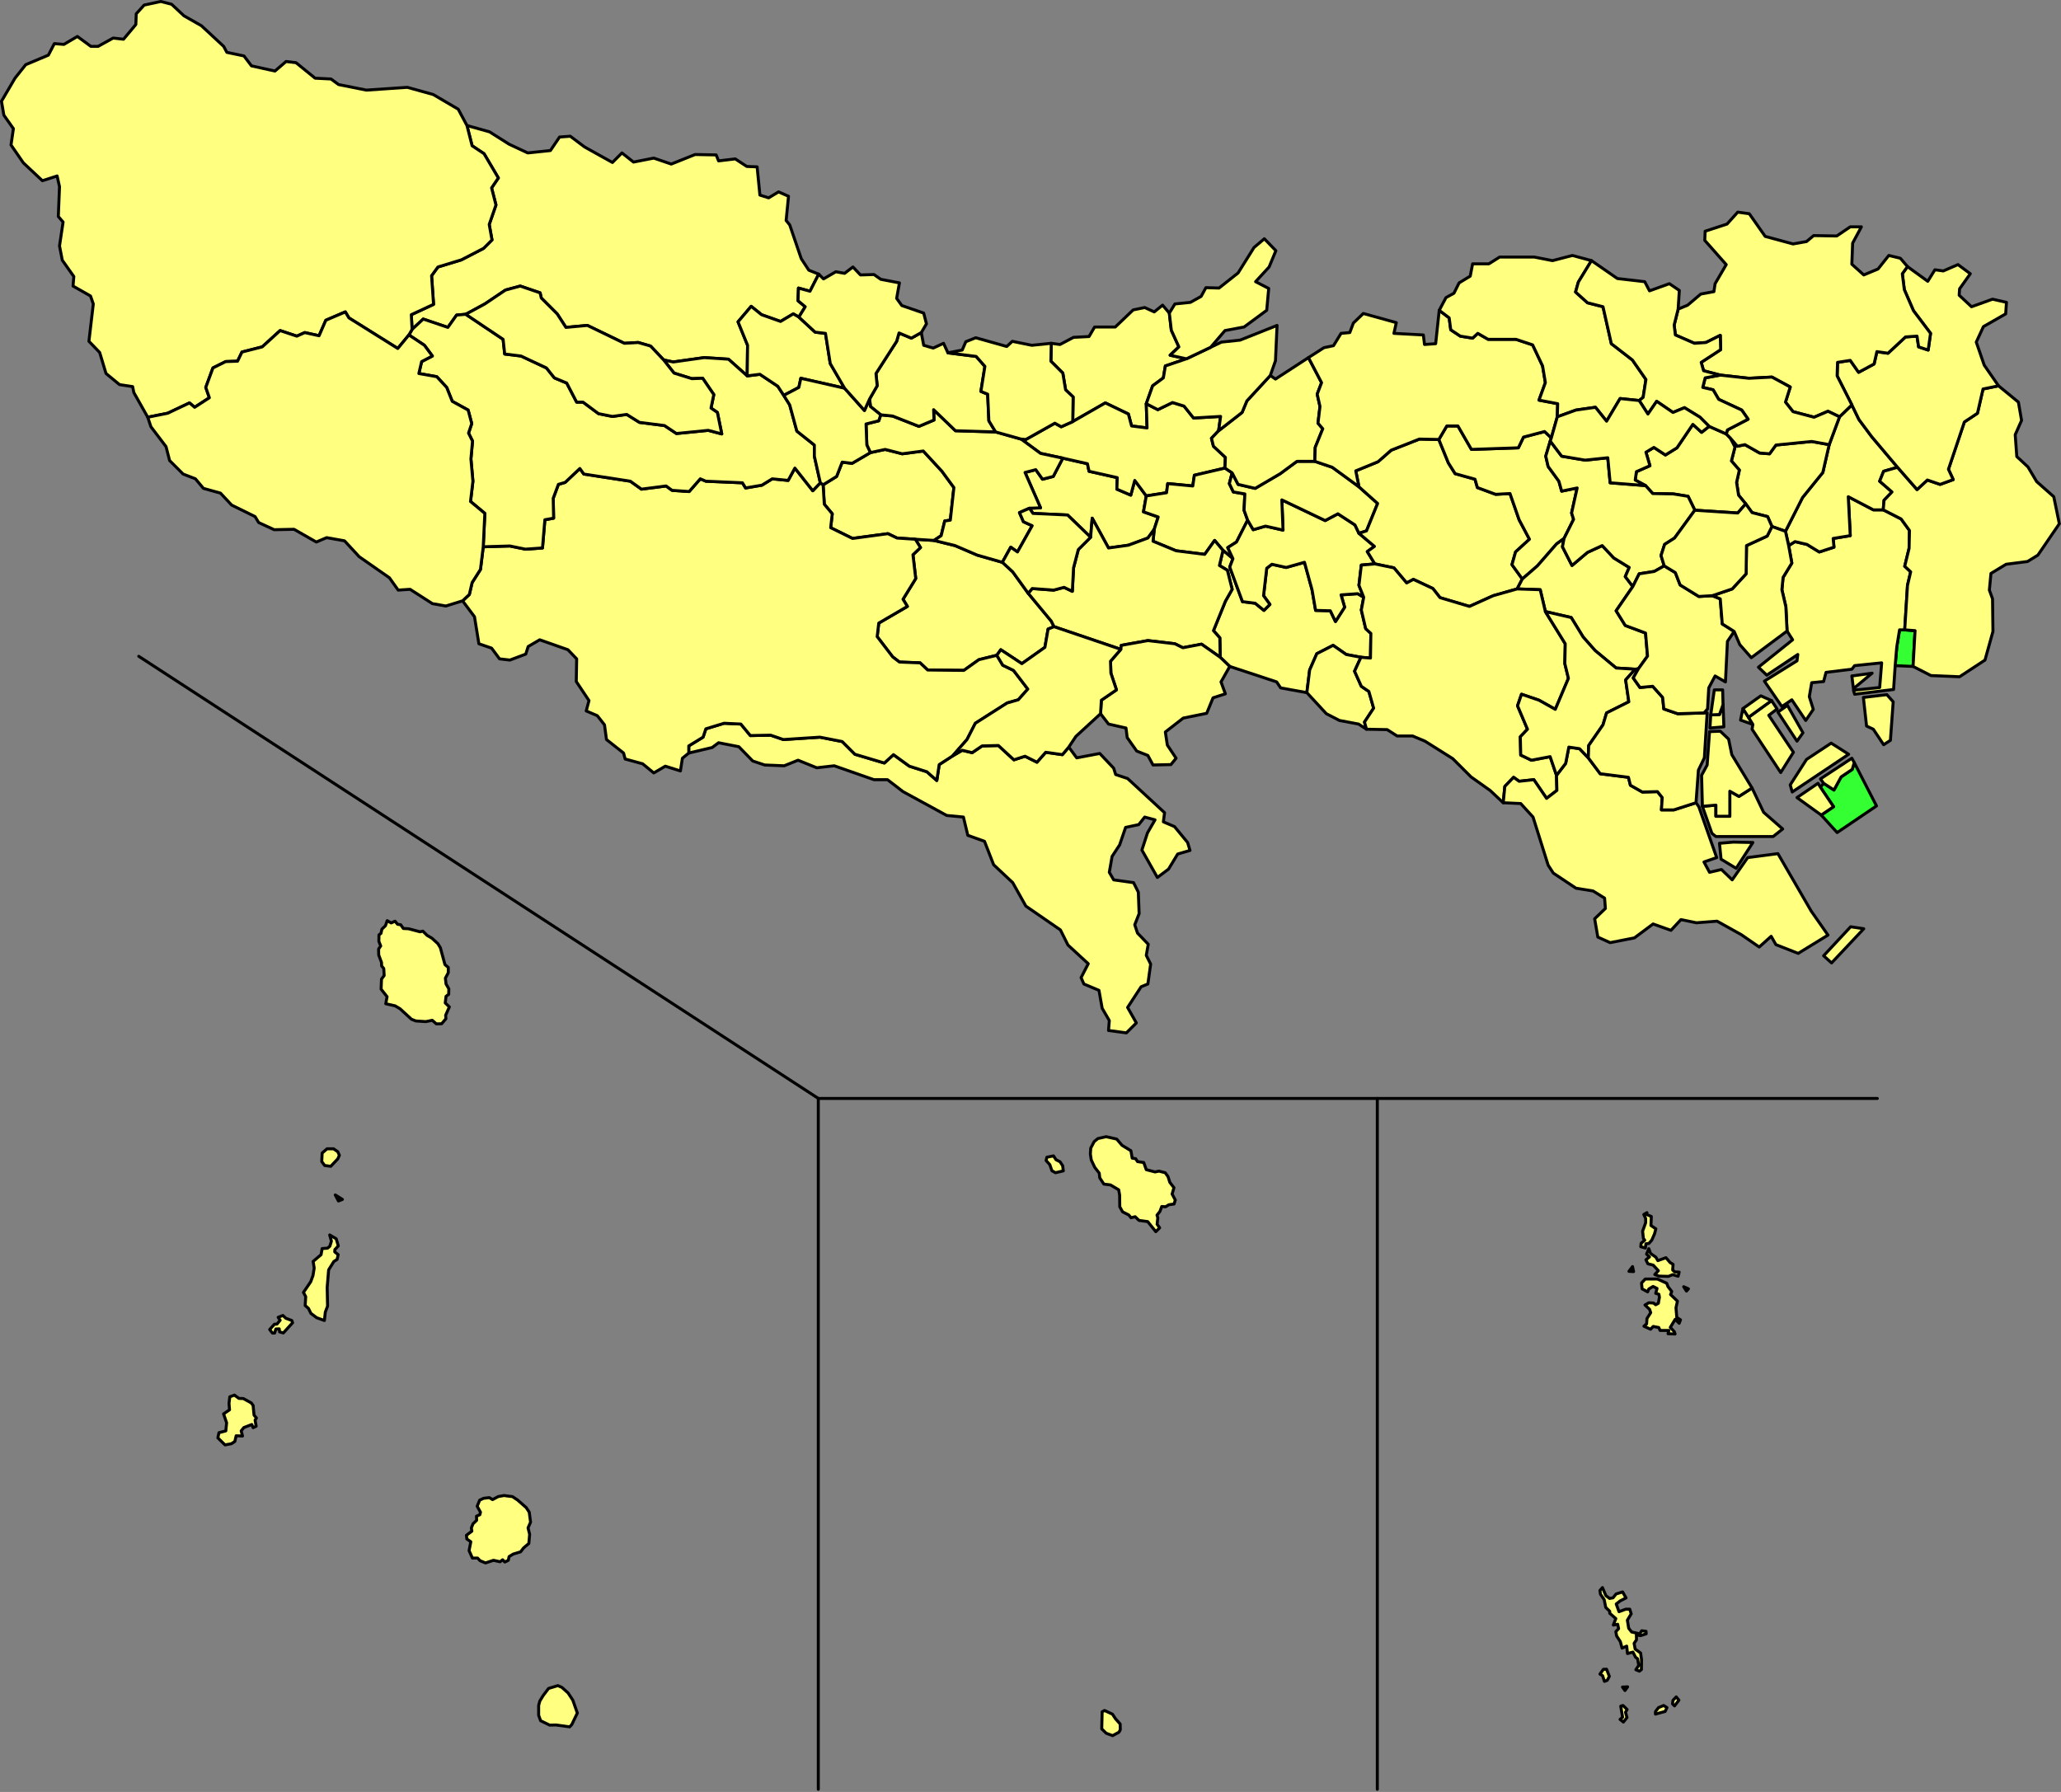 <?xml version="1.0" encoding="UTF-8" standalone="no"?>
<svg
   version="1.2"
   width="690"
   height="600"
   viewBox="0 0 690 600"
   stroke-linecap="round"
   stroke-linejoin="round"
   id="svg1808"
   sodipodi:docname="tk.svg"
   inkscape:version="1.2 (dc2aedaf03, 2022-05-15)"
   xmlns:inkscape="http://www.inkscape.org/namespaces/inkscape"
   xmlns:sodipodi="http://sodipodi.sourceforge.net/DTD/sodipodi-0.dtd"
   xmlns="http://www.w3.org/2000/svg"
   xmlns:svg="http://www.w3.org/2000/svg">
  <rect x="0" y="0" width="690" height="600" fill="#808080" stroke="none"/>
  <defs
     id="defs1812" />
  <sodipodi:namedview
     id="namedview1810"
     pagecolor="#505050"
     bordercolor="#eeeeee"
     borderopacity="1"
     inkscape:showpageshadow="0"
     inkscape:pageopacity="0"
     inkscape:pagecheckerboard="0"
     inkscape:deskcolor="#505050"
     showgrid="false"
     inkscape:zoom="1.1194444"
     inkscape:cx="181.33996"
     inkscape:cy="303.7221"
     inkscape:window-width="1920"
     inkscape:window-height="1009"
     inkscape:window-x="-8"
     inkscape:window-y="-8"
     inkscape:window-maximized="1"
     inkscape:current-layer="svg1808" />
  <g
     id="g2096"
     inkscape:label="tk"
     transform="matrix(4.436,0,0,4.436,-134.355,-31.728)"
     style="fill:#ffff80;fill-opacity:1;stroke:#000000;stroke-width:0.225;stroke-dasharray:none;stroke-opacity:1">
    <path
       d="m 107.978,45.515 0.84,-0.03 -1.17,-2.67 0.81,-0.21 0.51,0.72 0.81,-0.21 0.72,-1.38 1.86,0.42 0.12,0.57 2.13,0.48 -0.03,0.87 1.05,0.45 0.3,-1.11 0.87,1.17 -0.21,1.2 1.11,0.39 -0.3,0.93 -0.48,0.66 -1.47,0.54 -1.5,0.21 -1.23,-2.25 -0.12,1.44 -1.74,-1.68 -2.61,-0.12 z"
       id="M13214"
       style="fill:#ffff80;fill-opacity:1;stroke:#000000;stroke-width:0.225;stroke-dasharray:none;stroke-opacity:1" />
    <path
       d="m 118.538,30.785 0.15,1.29 0.57,1.26 -0.66,0.63 1.23,0.27 -1.59,0.54 -0.15,0.9 -0.81,0.6 -0.48,1.35 0.06,1.83 -1.17,-0.15 -0.24,-0.9 -1.74,-0.84 -2.46,1.41 0.03,-1.86 -0.57,-0.54 -0.21,-1.26 -0.9,-0.9 0.03,-1.35 0.66,0.09 1.02,-0.54 1.17,-0.06 0.42,-0.72 h 1.56 l 1.35,-1.29 0.87,-0.18 0.72,0.33 0.63,-0.51 z"
       id="M13213"
       style="fill:#ffff80;fill-opacity:1;stroke:#000000;stroke-width:0.225;stroke-dasharray:none;stroke-opacity:1" />
    <path
       d="m 105.938,49.595 0.78,0.72 1.17,1.62 1.74,2.1 0.21,0.42 -0.45,0.18 -0.24,1.38 -1.74,1.23 -1.59,-1.05 -0.3,0.42 -1.35,0.33 -1.14,0.81 -2.73,-0.03 -0.57,-0.54 -1.56,-0.06 -0.51,-0.39 -1.17,-1.53 0.12,-1.02 2.16,-1.26 -0.33,-0.54 0.96,-1.56 -0.21,-1.8 0.57,-0.54 -0.39,-0.63 1.41,0.09 1.59,0.39 1.68,0.72 z"
       id="M13212"
       style="fill:#ffff80;fill-opacity:1;stroke:#000000;stroke-width:0.225;stroke-dasharray:none;stroke-opacity:1" />
    <path
       d="m 116.798,44.585 -0.87,-1.17 -0.3,1.11 -1.05,-0.45 0.03,-0.87 -2.13,-0.48 -0.12,-0.57 -1.86,-0.42 -1.68,-0.36 -1.47,-1.08 0.36,0.03 2.19,-1.23 0.48,0.27 0.87,-0.39 2.46,-1.41 1.74,0.84 0.24,0.9 1.17,0.15 -0.06,-1.83 0.87,0.45 1.11,-0.54 0.87,0.27 0.72,0.9 2.04,-0.12 -0.15,1.08 -0.54,0.57 0.15,0.6 0.9,0.84 -0.03,0.81 -2.31,0.54 -0.12,0.81 -1.89,-0.18 -0.09,0.69 z"
       id="M13211"
       style="fill:#ffff80;fill-opacity:1;stroke:#000000;stroke-width:0.225;stroke-dasharray:none;stroke-opacity:1" />
    <path
       d="m 117.398,47.105 0.3,-0.93 -1.11,-0.39 0.21,-1.2 1.53,-0.24 0.09,-0.69 1.89,0.18 0.12,-0.81 2.31,-0.54 0.54,0.36 -0.21,0.81 0.3,0.63 0.87,0.15 -0.06,1.23 0.27,0.75 -0.84,1.65 -0.66,0.42 0.39,0.84 -0.75,-0.63 -0.63,-0.75 -0.75,1.05 -2.16,-0.27 -1.74,-0.72 z"
       id="M13210"
       style="fill:#ffff80;fill-opacity:1;stroke:#000000;stroke-width:0.225;stroke-dasharray:none;stroke-opacity:1" />
    <path
       d="m 102.188,64.205 0.72,-0.42 0.75,0.18 0.75,-0.51 1.23,-0.03 1.17,1.08 0.84,-0.27 0.9,0.45 0.66,-0.75 1.26,0.18 0.48,-0.57 0.6,0.81 1.74,-0.33 1.05,1.11 0.15,0.48 0.9,0.3 2.79,2.58 -0.09,0.69 0.84,0.36 0.99,1.2 0.18,0.6 -0.93,0.27 -0.69,1.14 -0.84,0.63 -1.17,-2.07 0.42,-1.29 0.57,-0.99 -0.78,-0.21 -0.45,0.57 -0.99,0.21 -0.45,1.32 -0.57,0.87 -0.21,1.2 0.33,0.57 1.5,0.21 0.36,0.72 0.06,1.62 -0.33,0.84 0.21,0.63 0.81,0.84 -0.15,0.84 0.33,0.66 -0.21,1.5 -0.51,0.21 -1.02,1.56 0.66,1.17 -0.75,0.75 -1.35,-0.18 0.06,-0.75 -0.54,-0.93 -0.24,-1.35 -1.14,-0.48 -0.21,-0.48 0.54,-1.05 -1.53,-1.41 -0.57,-1.14 -2.61,-1.8 -0.99,-1.77 -1.44,-1.35 -0.69,-1.77 -1.26,-0.45 -0.33,-1.38 -1.26,-0.12 -3.3,-1.8 -1.17,-0.9 h -1.02 l -3,-1.05 -1.32,0.15 -1.41,-0.57 -1.05,0.42 -1.47,-0.06 -0.9,-0.3 -1.05,-1.08 -1.53,-0.3 -0.48,0.36 -1.77,0.42 v -0.54 l 1.08,-0.66 0.21,-0.63 1.38,-0.42 1.26,0.06 0.72,0.87 1.53,-0.03 0.96,0.33 2.76,-0.18 1.68,0.33 0.96,0.96 2.22,0.66 0.69,-0.63 1.2,0.87 1.32,0.42 0.75,0.66 0.18,-1.2 z"
       id="M13209"
       style="fill:#ffff80;fill-opacity:1;stroke:#000000;stroke-width:0.225;stroke-dasharray:none;stroke-opacity:1" />
    <path
       d="m 122.588,48.695 0.75,0.63 -0.24,0.63 0.96,2.61 0.96,0.12 0.66,0.54 0.45,-0.45 -0.48,-0.66 0.24,-2.07 0.39,-0.3 1.08,0.24 1.38,-0.39 0.57,2.07 0.27,1.56 1.11,0.03 0.39,0.81 0.69,-1.08 -0.27,-0.93 1.26,-0.09 0.45,0.27 -0.18,0.96 0.33,1.41 0.39,0.36 -0.03,1.86 -0.72,-0.06 -1.11,-0.21 -0.99,-0.69 -1.23,0.63 -0.54,1.23 -0.21,1.71 -1.98,-0.36 -0.3,-0.45 -3.54,-1.17 -0.72,-0.69 -0.03,-1.47 -0.48,-0.54 0.9,-2.22 0.51,-0.9 -0.36,-1.44 -0.6,-0.36 z"
       id="M13208"
       style="fill:#ffff80;fill-opacity:1;stroke:#000000;stroke-width:0.225;stroke-dasharray:none;stroke-opacity:1" />
    <path
       d="m 100.778,47.945 -1.41,-0.09 -1.38,-0.09 -0.69,-0.33 -2.67,0.36 -1.65,-0.81 0.12,-1.05 -0.6,-0.72 -0.09,-1.47 1.02,-0.63 0.42,-1.08 0.75,0.09 1.38,-0.81 1.11,-0.24 1.29,0.33 1.59,-0.21 1.41,1.53 0.9,1.23 -0.27,2.46 -0.42,0.06 -0.27,1.11 z"
       id="M13207"
       style="fill:#ffff80;fill-opacity:1;stroke:#000000;stroke-width:0.225;stroke-dasharray:none;stroke-opacity:1" />
    <path
       d="m 112.598,47.705 0.12,-1.44 1.23,2.25 1.5,-0.21 1.47,-0.54 0.48,-0.66 -0.09,0.9 1.74,0.72 2.16,0.27 0.75,-1.05 0.63,0.75 -0.27,1.14 0.6,0.36 0.36,1.44 -0.51,0.9 -0.9,2.22 0.48,0.54 0.03,1.47 -1.41,-0.99 -1.41,0.27 -0.6,-0.3 -2.04,-0.24 -2.01,0.36 -0.03,0.3 -5.04,-1.71 -0.21,-0.42 -1.74,-2.1 0.3,-0.36 1.62,0.12 0.78,-0.21 0.63,0.3 0.09,-1.77 0.36,-1.38 z"
       id="M13206"
       style="fill:#ffff80;fill-opacity:1;stroke:#000000;stroke-width:0.225;stroke-dasharray:none;stroke-opacity:1" />
    <path
       d="m 92.078,27.845 -0.66,1.29 -0.87,-0.24 -0.03,0.96 0.54,0.45 -0.48,0.78 -0.42,-0.24 -0.96,0.57 -1.44,-0.51 -0.78,-0.63 -0.99,1.17 0.72,1.77 -0.03,2.31 -1.41,-1.26 -1.83,-0.12 -2.34,0.33 -0.72,-0.15 -0.99,-1.05 -0.93,-0.27 -1.05,0.06 -2.79,-1.35 -1.62,0.15 -0.66,-1.02 -1.2,-1.2 -0.09,-0.39 -1.5,-0.51 -1.11,0.3 -1.56,1.05 -1.44,0.78 -0.69,0.06 -0.66,0.93 -1.86,-0.63 -0.84,0.78 -0.06,-1.11 1.68,-0.78 -0.15,-2.16 0.48,-0.66 1.77,-0.54 1.68,-0.87 0.63,-0.63 -0.21,-1.17 0.51,-1.47 -0.33,-1.29 0.51,-0.75 -1.08,-1.83 -0.9,-0.6 -0.39,-1.53 1.71,0.48 1.47,0.93 1.41,0.66 1.71,-0.18 0.69,-1.02 0.81,-0.06 1.08,0.81 2.1,1.17 0.72,-0.72 0.87,0.69 1.53,-0.3 1.32,0.45 1.8,-0.72 1.59,0.03 0.18,0.45 1.26,-0.15 0.87,0.57 0.78,0.03 0.21,2.13 0.66,0.21 0.75,-0.45 0.75,0.33 -0.18,1.83 0.27,0.33 0.87,2.55 0.57,0.87 z"
       id="M13205"
       style="fill:#ffff80;fill-opacity:1;stroke:#000000;stroke-width:0.225;stroke-dasharray:none;stroke-opacity:1" />
    <path
       d="m 123.338,49.325 -0.39,-0.84 0.66,-0.42 0.84,-1.65 0.42,0.72 0.93,-0.27 1.32,0.3 -0.09,-2.28 3.27,1.56 0.96,-0.51 1.29,0.84 0.3,0.63 1.17,0.99 -0.54,0.39 0.57,0.93 -1.02,0.09 -0.18,1.53 0.36,0.9 -0.45,-0.27 -1.26,0.09 0.27,0.93 -0.69,1.08 -0.39,-0.81 -1.11,-0.03 -0.27,-1.56 -0.57,-2.07 -1.38,0.39 -1.08,-0.24 -0.39,0.3 -0.24,2.07 0.48,0.66 -0.45,0.45 -0.66,-0.54 -0.96,-0.12 -0.96,-2.61 z"
       id="M13204"
       style="fill:#ffff80;fill-opacity:1;stroke:#000000;stroke-width:0.225;stroke-dasharray:none;stroke-opacity:1" />
    <path
       d="m 124.448,46.415 -0.27,-0.75 0.06,-1.23 -0.87,-0.15 -0.3,-0.63 0.21,-0.81 0.45,0.87 1.29,0.3 1.89,-1.11 1.26,-0.93 h 1.35 l 1.32,0.45 2.01,1.47 1.41,1.26 -0.84,2.07 -0.57,0.18 -0.3,-0.63 -1.29,-0.84 -0.96,0.51 -3.27,-1.56 0.09,2.28 -1.32,-0.3 -0.93,0.27 z"
       id="M13203"
       style="fill:#ffff80;fill-opacity:1;stroke:#000000;stroke-width:0.225;stroke-dasharray:none;stroke-opacity:1" />
    <path
       d="m 110.498,41.735 -0.72,1.38 -0.81,0.21 -0.51,-0.72 -0.81,0.21 1.17,2.67 -0.84,0.03 v 0 l -0.75,0.33 0.3,0.69 0.66,0.3 -1.11,1.98 -0.51,-0.36 -0.63,1.14 -1.89,-0.54 -1.68,-0.72 -1.59,-0.39 0.54,-0.36 0.27,-1.11 0.42,-0.06 0.27,-2.46 -0.9,-1.23 -1.41,-1.53 -1.59,0.21 -1.29,-0.33 -1.11,0.24 -0.27,-0.57 -0.06,-1.59 0.96,-0.24 0.15,-0.45 0.9,0.09 1.98,0.78 1.14,-0.48 -0.03,-0.78 1.65,1.59 3.03,0.09 1.92,0.54 1.47,1.08 z"
       id="M13202"
       style="fill:#ffff80;fill-opacity:1;stroke:#000000;stroke-width:0.225;stroke-dasharray:none;stroke-opacity:1" />
    <path
       d="m 99.368,47.855 0.39,0.63 -0.57,0.54 0.21,1.8 -0.96,1.56 0.33,0.54 -2.16,1.26 -0.12,1.02 1.17,1.53 0.51,0.39 1.56,0.06 0.57,0.54 2.73,0.03 1.14,-0.81 1.35,-0.33 0.45,0.75 0.81,0.39 1.08,1.41 -0.72,0.81 -0.84,0.24 -2.4,1.53 -0.63,1.23 -1.08,1.23 -1.02,0.66 -0.18,1.2 -0.75,-0.66 -1.32,-0.42 -1.2,-0.87 -0.69,0.63 -2.22,-0.66 -0.96,-0.96 -1.68,-0.33 -2.76,0.18 -0.96,-0.33 -1.53,0.03 -0.72,-0.87 -1.26,-0.06 -1.38,0.42 -0.21,0.63 -1.08,0.66 v 0.54 l -0.48,0.39 -0.15,0.96 -1.14,-0.36 -0.87,0.51 -0.84,-0.69 -1.32,-0.36 -0.12,-0.45 -1.29,-1.02 -0.15,-1.11 -0.54,-0.69 -0.84,-0.36 0.21,-0.78 -0.96,-1.44 0.03,-1.71 -0.66,-0.69 -2.13,-0.75 -0.87,0.51 -0.18,0.57 -1.2,0.45 -0.78,-0.09 -0.6,-0.81 -0.96,-0.33 -0.33,-2.04 -0.9,-1.2 0.51,-0.48 0.21,-0.9 0.63,-0.99 0.21,-1.71 2.01,-0.06 1.17,0.24 1.29,-0.09 0.18,-2.13 0.66,-0.12 -0.03,-1.5 0.39,-1.05 0.51,-0.15 1.11,-1.05 0.3,0.42 3.51,0.54 0.84,0.6 1.86,-0.24 0.45,0.33 1.29,0.09 0.84,-0.96 0.42,0.18 2.76,0.12 0.24,0.39 1.23,-0.21 0.78,-0.48 1.2,0.12 0.51,-0.93 1.35,1.71 0.57,-0.6 0.21,0.15 0.09,1.47 0.6,0.72 -0.12,1.05 1.65,0.81 2.67,-0.36 0.69,0.33 z"
       id="M13201"
       style="fill:#ffff80;fill-opacity:1;stroke:#000000;stroke-width:0.225;stroke-dasharray:none;stroke-opacity:1" />
    <path
       d="m 113.647,136.261 0.6,0.28 0.23,0.35 0.35,0.39 0.01,0.43 -0.1,0.19 -0.48,0.26 -0.48,-0.18 -0.34,-0.33 0.03,-1.29 z"
       id="M13402"
       style="fill:#ffff80;fill-opacity:1;stroke:#000000;stroke-width:0.225;stroke-dasharray:none;stroke-opacity:1" />
    <path
       d="m 109.797,94.401 0.19,0.29 0.3,0.15 0.2,0.3 0.05,0.39 -0.59,0.14 -0.27,-0.15 -0.16,-0.46 -0.28,-0.31 0.06,-0.25 z m 3.97,-1.45 0.8,0.18 0.4,0.47 0.67,0.41 0.1,0.56 0.26,0.04 0.14,0.22 0.47,0.07 0.19,0.54 0.66,0.17 0.3,-0.06 0.47,0.12 0.21,0.29 0.14,0.44 0.31,0.4 -0.14,0.48 0.24,0.45 -0.09,0.3 -0.4,0.06 -0.24,0.15 -0.29,-0.02 -0.14,0.37 -0.22,0.28 0.06,0.2 -0.05,0.49 0.19,0.27 -0.29,0.29 -0.61,-0.76 -0.66,-0.09 -0.29,-0.28 -0.31,0.08 -0.17,-0.21 -0.47,-0.24 -0.21,-0.38 -0.01,-0.88 -0.07,-0.4 -0.62,-0.37 -0.5,-0.06 -0.31,-0.47 -0.04,-0.36 -0.34,-0.44 -0.26,-0.55 -0.07,-0.45 0.03,-0.45 0.26,-0.49 0.28,-0.23 z"
       fill-rule="evenodd"
       id="M13401"
       style="fill:#ffff80;fill-opacity:1;stroke:#000000;stroke-width:0.225;stroke-dasharray:none;stroke-opacity:1" />
    <path
       d="m 122.738,42.485 0.03,-0.81 -0.9,-0.84 -0.15,-0.6 0.54,-0.57 1.77,-1.38 0.36,-0.87 1.77,-1.92 0.39,0.27 2.49,-1.62 0.99,1.89 -0.33,0.87 0.21,0.93 -0.15,1.26 0.36,0.42 -0.57,1.41 -0.03,1.05 h -1.35 l -1.26,0.93 -1.89,1.11 -1.29,-0.3 -0.45,-0.87 z"
       id="M13229"
       style="fill:#ffff80;fill-opacity:1;stroke:#000000;stroke-width:0.225;stroke-dasharray:none;stroke-opacity:1" />
    <path
       d="m 80.378,34.325 0.72,0.15 2.34,-0.33 1.83,0.12 1.41,1.26 0.96,-0.12 1.35,0.9 0.45,0.69 0.45,0.72 0.54,1.98 1.32,1.05 v 0.84 l 0.45,2.01 -0.57,0.6 -1.35,-1.71 -0.51,0.93 -1.2,-0.12 -0.78,0.48 -1.23,0.21 -0.24,-0.39 -2.76,-0.12 -0.42,-0.18 -0.84,0.96 -1.29,-0.09 -0.45,-0.33 -1.86,0.24 -0.84,-0.6 -3.51,-0.54 -0.3,-0.42 -1.11,1.05 -0.51,0.15 -0.39,1.05 0.03,1.5 -0.66,0.12 -0.18,2.13 -1.29,0.09 -1.17,-0.24 -2.01,0.06 0.12,-2.52 -1.08,-0.9 0.18,-1.53 -0.15,-1.68 0.12,-1.35 -0.3,-0.6 0.24,-0.72 -0.27,-1.02 -1.2,-0.66 -0.42,-1.05 -0.75,-0.81 -1.35,-0.24 0.21,-0.9 0.81,-0.42 -0.6,-0.81 -1.17,-0.78 0.24,-0.42 0.84,-0.78 1.86,0.63 0.66,-0.93 0.69,-0.06 2.82,1.89 0.12,1.11 1.23,0.15 1.92,0.9 0.6,0.75 0.93,0.39 0.75,1.44 h 0.48 l 1.17,0.87 1.05,0.21 1.08,-0.15 0.96,0.6 1.89,0.24 0.9,0.6 2.4,-0.24 1.02,0.27 -0.33,-1.62 -0.48,-0.33 0.21,-1.02 -0.84,-1.23 -0.81,0.03 -1.35,-0.42 z"
       id="M13228"
       style="fill:#ffff80;fill-opacity:1;stroke:#000000;stroke-width:0.225;stroke-dasharray:none;stroke-opacity:1" />
    <path
       d="m 86.678,35.525 0.03,-2.31 -0.72,-1.77 0.99,-1.17 0.78,0.63 1.44,0.51 0.96,-0.57 0.42,0.24 1.23,1.14 0.78,0.09 0.36,2.28 1.08,1.86 -3.3,-0.75 -0.15,0.69 -1.14,0.6 -0.45,-0.69 -1.35,-0.9 z"
       id="M13227"
       style="fill:#ffff80;fill-opacity:1;stroke:#000000;stroke-width:0.225;stroke-dasharray:none;stroke-opacity:1" />
    <path
       d="m 122.378,56.765 0.72,0.69 -0.66,1.17 0.33,0.9 -0.93,0.3 -0.48,1.17 -1.77,0.36 -1.35,1.05 0.15,0.99 0.66,0.99 -0.39,0.48 -1.35,0.03 -0.39,-0.72 -0.84,-0.33 -0.72,-1.02 -0.09,-0.72 -1.32,-0.3 -0.6,-0.78 0.06,-1.02 1.14,-0.78 -0.42,-1.26 -0.03,-0.9 0.78,-0.9 0.03,-0.3 2.01,-0.36 2.04,0.24 0.6,0.3 1.41,-0.27 z"
       id="M13225"
       style="fill:#ffff80;fill-opacity:1;stroke:#000000;stroke-width:0.225;stroke-dasharray:none;stroke-opacity:1" />
    <path
       d="m 105.518,56.615 0.3,-0.42 1.59,1.05 1.74,-1.23 0.24,-1.38 0.45,-0.18 5.04,1.71 -0.78,0.9 0.03,0.9 0.42,1.26 -1.14,0.78 -0.06,1.02 -1.86,1.71 -0.54,0.81 -0.48,0.57 -1.26,-0.18 -0.66,0.75 -0.9,-0.45 -0.84,0.27 -1.17,-1.08 -1.23,0.03 -0.75,0.51 -0.75,-0.18 -0.72,0.42 1.08,-1.23 0.63,-1.23 2.4,-1.53 0.84,-0.24 0.72,-0.81 -1.08,-1.41 -0.81,-0.39 z"
       id="M13224"
       style="fill:#ffff80;fill-opacity:1;stroke:#000000;stroke-width:0.225;stroke-dasharray:none;stroke-opacity:1" />
    <path
       d="m 105.428,39.755 -3.03,-0.09 -1.65,-1.59 0.03,0.78 -1.14,0.48 -1.98,-0.78 -0.9,-0.09 -0.78,-0.63 -0.06,-0.57 0.57,-0.99 -0.09,-0.93 1.56,-2.43 0.18,-0.63 0.93,0.39 0.75,-0.42 0.18,0.96 0.72,0.21 0.78,-0.36 0.33,0.72 2.13,0.27 0.66,0.75 -0.3,1.89 0.51,0.21 0.09,2.01 z"
       id="M13223"
       style="fill:#ffff80;fill-opacity:1;stroke:#000000;stroke-width:0.225;stroke-dasharray:none;stroke-opacity:1" />
    <path
       d="m 116.798,37.625 0.48,-1.35 0.81,-0.6 0.15,-0.9 1.59,-0.54 1.83,-0.87 0.81,-0.39 1.41,-0.15 2.79,-1.11 -0.12,2.67 -0.39,1.11 -1.77,1.92 -0.36,0.87 -1.77,1.38 0.15,-1.08 -2.04,0.12 -0.72,-0.9 -0.87,-0.27 -1.11,0.54 z"
       id="M13222"
       style="fill:#ffff80;fill-opacity:1;stroke:#000000;stroke-width:0.225;stroke-dasharray:none;stroke-opacity:1" />
    <path
       d="m 119.828,34.235 -1.23,-0.27 0.66,-0.63 -0.57,-1.26 -0.15,-1.29 0.42,-0.69 1.17,-0.12 0.81,-0.45 0.36,-0.66 0.99,0.03 1.44,-1.14 1.2,-1.92 0.78,-0.66 0.87,0.9 -0.51,1.23 -1.02,1.11 0.99,0.51 -0.15,1.65 -1.71,1.26 -1.44,0.27 -1.08,1.26 z"
       id="M13221"
       style="fill:#ffff80;fill-opacity:1;stroke:#000000;stroke-width:0.225;stroke-dasharray:none;stroke-opacity:1" />
    <path
       d="m 109.628,33.065 -0.03,1.35 0.9,0.9 0.21,1.26 0.57,0.54 -0.03,1.86 -0.87,0.39 -0.48,-0.27 -2.19,1.23 -0.36,-0.03 -1.92,-0.54 -0.51,-0.84 -0.09,-2.01 -0.51,-0.21 0.3,-1.89 -0.66,-0.75 -2.13,-0.27 1.08,-0.21 0.27,-0.63 0.75,-0.3 2.34,0.66 0.42,-0.39 1.47,0.3 z"
       id="M13220"
       style="fill:#ffff80;fill-opacity:1;stroke:#000000;stroke-width:0.225;stroke-dasharray:none;stroke-opacity:1" />
    <path
       d="m 128.918,59.435 0.21,-1.71 0.54,-1.23 1.23,-0.63 0.99,0.69 1.11,0.21 -0.48,1.05 0.51,1.14 0.57,0.39 0.36,1.26 -0.69,1.05 0.15,0.54 -0.6,-0.39 -1.44,-0.27 -0.99,-0.51 z"
       id="M13219"
       style="fill:#ffff80;fill-opacity:1;stroke:#000000;stroke-width:0.225;stroke-dasharray:none;stroke-opacity:1" />
    <path
       d="m 95.978,41.315 -1.38,0.81 -0.75,-0.09 -0.42,1.08 -1.02,0.63 -0.21,-0.15 -0.45,-2.01 v -0.84 l -1.32,-1.05 -0.54,-1.98 -0.45,-0.72 1.14,-0.6 0.15,-0.69 3.3,0.75 1.5,1.68 0.39,-0.87 0.06,0.57 0.78,0.63 -0.15,0.45 -0.96,0.24 0.06,1.59 z"
       id="M13218"
       style="fill:#ffff80;fill-opacity:1;stroke:#000000;stroke-width:0.225;stroke-dasharray:none;stroke-opacity:1" />
    <path
       d="m 107.978,45.515 0.27,0.39 2.61,0.12 1.74,1.68 -0.93,0.93 -0.36,1.38 -0.09,1.77 -0.63,-0.3 -0.78,0.21 -1.62,-0.12 -0.3,0.36 -1.17,-1.62 -0.78,-0.72 0.63,-1.14 0.51,0.36 1.11,-1.98 -0.66,-0.3 -0.3,-0.69 z"
       id="M13215"
       style="fill:#ffff80;fill-opacity:1;stroke:#000000;stroke-width:0.225;stroke-dasharray:none;stroke-opacity:1" />
    <path
       d="m 65.528,16.625 0.39,1.53 0.9,0.6 1.08,1.83 -0.51,0.75 0.33,1.29 -0.51,1.47 0.21,1.17 -0.63,0.63 -1.68,0.87 -1.77,0.54 -0.48,0.66 0.15,2.16 -1.68,0.78 0.06,1.11 -0.24,0.42 -0.84,1.02 -3.69,-2.31 -0.27,-0.45 -1.47,0.63 -0.51,1.17 -1.08,-0.24 -0.6,0.27 -1.26,-0.42 -1.35,1.23 -1.53,0.39 -0.33,0.69 -0.9,0.03 -0.96,0.48 -0.54,1.47 0.27,0.78 -1.11,0.72 -0.39,-0.33 -1.65,0.78 -1.5,0.3 -1.05,-1.86 -0.09,-0.45 -0.99,-0.15 -1.02,-0.84 -0.48,-1.59 -0.81,-0.84 0.33,-2.82 -0.21,-0.6 -1.32,-0.75 0.06,-0.72 -0.87,-1.23 -0.21,-1.08 0.27,-1.8 -0.36,-0.42 0.09,-2.25 -0.18,-0.81 -1.11,0.36 -1.44,-1.35 -0.93,-1.35 0.18,-1.23 -0.72,-1.02 -0.18,-1.05 1.02,-1.74 0.81,-1.02 1.71,-0.72 0.45,-0.87 0.72,0.06 1.02,-0.6 1.02,0.75 h 0.54 l 1.14,-0.63 0.78,0.09 0.93,-1.11 0.03,-0.81 0.6,-0.66 1.26,-0.27 0.81,0.21 0.93,0.87 1.32,0.75 1.68,1.56 0.24,0.45 1.29,0.27 0.57,0.75 1.77,0.39 0.84,-0.72 0.75,0.09 1.44,1.17 1.2,0.06 0.57,0.42 2.1,0.42 3.09,-0.21 1.95,0.54 1.89,1.11 z"
       id="M13308"
       style="fill:#ffff80;fill-opacity:1;stroke:#000000;stroke-width:0.225;stroke-dasharray:none;stroke-opacity:1" />
    <path
       d="m 66.758,48.425 -0.21,1.71 -0.63,0.99 -0.21,0.9 -0.51,0.48 -1.26,0.39 -1.02,-0.18 -1.68,-1.08 -0.9,0.06 -0.66,-0.93 -2.28,-1.59 -1.11,-1.2 -1.35,-0.24 -0.78,0.33 -1.68,-0.96 -1.5,0.03 -1.17,-0.54 -0.27,-0.45 -1.77,-0.87 -0.84,-0.9 -1.29,-0.36 -0.6,-0.72 -0.93,-0.36 -1.02,-1.02 -0.27,-1.05 -1.14,-1.5 -0.24,-0.72 1.5,-0.3 1.65,-0.78 0.39,0.33 1.11,-0.72 -0.27,-0.78 0.54,-1.47 0.96,-0.48 0.9,-0.03 0.33,-0.69 1.53,-0.39 1.35,-1.23 1.26,0.42 0.6,-0.27 1.08,0.24 0.51,-1.17 1.47,-0.63 0.27,0.45 3.69,2.31 0.84,-1.02 1.17,0.78 0.6,0.81 -0.81,0.42 -0.21,0.9 1.35,0.24 0.75,0.81 0.42,1.05 1.2,0.66 0.27,1.02 -0.24,0.72 0.3,0.6 -0.12,1.35 0.15,1.68 -0.18,1.53 1.08,0.9 z"
       id="M13307"
       style="fill:#ffff80;fill-opacity:1;stroke:#000000;stroke-width:0.225;stroke-dasharray:none;stroke-opacity:1" />
    <path
       d="m 65.438,30.875 1.44,-0.78 1.56,-1.05 1.11,-0.3 1.5,0.51 0.09,0.39 1.2,1.2 0.66,1.02 1.62,-0.15 2.79,1.35 1.05,-0.06 0.93,0.27 0.99,1.05 0.78,0.99 1.35,0.42 0.81,-0.03 0.84,1.23 -0.21,1.02 0.48,0.33 0.33,1.62 -1.02,-0.27 -2.4,0.24 -0.9,-0.6 -1.89,-0.24 -0.96,-0.6 -1.08,0.15 -1.05,-0.21 -1.17,-0.87 h -0.48 l -0.75,-1.44 -0.93,-0.39 -0.6,-0.75 -1.92,-0.9 -1.23,-0.15 -0.12,-1.11 z"
       id="M13305"
       style="fill:#ffff80;fill-opacity:1;stroke:#000000;stroke-width:0.225;stroke-dasharray:none;stroke-opacity:1" />
    <path
       d="m 90.578,31.085 0.48,-0.78 -0.54,-0.45 0.03,-0.96 0.87,0.24 0.66,-1.29 0.36,0.36 0.93,-0.54 0.66,0.12 0.63,-0.48 0.57,0.6 1.02,-0.03 0.51,0.36 1.41,0.27 -0.21,1.17 0.39,0.54 1.65,0.57 0.21,0.81 -0.39,0.66 -0.75,0.42 -0.93,-0.39 -0.18,0.63 -1.56,2.43 0.09,0.93 -0.57,0.99 -0.39,0.87 -1.5,-1.68 -1.08,-1.86 -0.36,-2.28 -0.78,-0.09 z"
       id="M13303"
       style="fill:#ffff80;fill-opacity:1;stroke:#000000;stroke-width:0.225;stroke-dasharray:none;stroke-opacity:1" />
    <path
       d="m 167.738,68.675 0.93,-0.63 -0.99,-1.47 0.24,-0.3 0.78,0.51 0.54,-0.99 0.84,-0.57 0.15,-0.51 1.68,3.27 -2.97,2.01 z m 5.7,-12.69 0.21,-1.29 h 0.39 l 0.78,0.06 -0.15,2.7 -1.35,-0.06 z"
       fill-rule="evenodd"
       id="M13999"
       sodipodi:nodetypes="cccccccccccccccccc"
       style="fill:#33ff33;fill-opacity:1;stroke:#000000;stroke-width:0.225;stroke-dasharray:none;stroke-opacity:1" />
    <path
       d="m 72.39,134.386 0.3,0.13 0.47,0.42 0.36,0.55 0.34,0.97 -0.42,0.87 -0.16,0.17 -1.03,-0.14 -0.48,0.01 -0.68,-0.33 -0.15,-0.41 v -0.75 l 0.09,-0.33 0.25,-0.41 0.41,-0.54 z"
       id="M13382"
       style="fill:#ffff80;fill-opacity:1;stroke:#000000;stroke-width:0.225;stroke-dasharray:none;stroke-opacity:1" />
    <path
       d="m 68.61,120.076 0.35,0.04 0.39,0.26 0.65,0.57 0.23,0.35 0.1,0.75 -0.19,0.43 0.12,0.49 -0.06,0.69 -0.4,0.34 -0.22,0.29 -0.56,0.17 -0.31,0.19 -0.06,0.28 -0.26,0.13 -0.17,-0.17 -0.19,0.15 -0.5,-0.11 -0.6,0.2 -0.41,-0.17 -0.19,-0.2 h -0.39 l -0.25,-0.56 0.13,-0.67 -0.3,-0.21 -0.03,-0.28 0.41,-0.31 -0.04,-0.24 0.13,-0.32 0.27,-0.26 -0.01,-0.31 0.25,-0.11 0.05,-0.19 -0.25,-0.45 0.19,-0.46 0.3,-0.14 0.43,-0.05 0.24,0.15 0.43,-0.23 0.44,-0.08 z"
       id="M13381"
       style="fill:#ffff80;fill-opacity:1;stroke:#000000;stroke-width:0.225;stroke-dasharray:none;stroke-opacity:1" />
    <path
       d="m 134.048,49.715 -0.57,-0.93 0.54,-0.39 -1.17,-0.99 0.57,-0.18 0.84,-2.07 -1.41,-1.26 -0.24,-1.2 1.68,-0.69 0.99,-0.87 2.13,-0.84 1.47,0.03 0.72,1.77 0.51,0.81 1.5,0.42 0.18,0.63 1.38,0.51 1.08,-0.06 0.69,1.98 0.78,1.47 -1.05,0.96 -0.27,0.96 0.78,1.08 -0.39,0.75 -1.8,0.51 -1.8,0.81 -2.22,-0.66 -0.54,-0.69 -1.47,-0.69 -0.51,0.27 -0.96,-1.14 z"
       id="M13115"
       style="fill:#ffff80;fill-opacity:1;stroke:#000000;stroke-width:0.225;stroke-dasharray:none;stroke-opacity:1" />
    <path
       d="m 145.178,50.855 -0.78,-1.08 0.27,-0.96 1.05,-0.96 -0.78,-1.47 -0.69,-1.98 -1.08,0.06 -1.38,-0.51 -0.18,-0.63 -1.5,-0.42 -0.51,-0.81 -0.72,-1.77 0.6,-1.02 h 0.84 l 1.02,1.77 3.54,-0.12 0.39,-0.81 1.59,-0.42 0.51,0.48 -0.09,0.27 -0.33,1.11 0.18,0.78 0.81,1.11 0.21,0.75 1.17,-0.24 -0.42,1.89 0.15,0.48 -0.72,1.44 -0.57,0.42 -1.44,1.65 z"
       id="M13114"
       style="fill:#ffff80;fill-opacity:1;stroke:#000000;stroke-width:0.225;stroke-dasharray:none;stroke-opacity:1" />
    <path
       d="m 144.788,51.605 0.39,-0.75 1.14,-0.99 1.44,-1.65 0.57,-0.42 -0.12,0.63 0.72,1.41 1.17,-0.99 1.11,-0.51 0.87,0.93 1.17,0.72 -0.3,0.69 0.57,0.75 -1.26,1.83 0.69,1.11 1.53,0.57 0.15,1.74 -0.69,0.96 -0.24,0.03 -1.44,-0.09 -1.59,-1.32 -0.9,-1.02 -0.9,-1.47 -1.95,-0.45 -0.39,-1.65 z"
       id="M13113"
       style="fill:#ffff80;fill-opacity:1;stroke:#000000;stroke-width:0.225;stroke-dasharray:none;stroke-opacity:1" />
    <path
       d="m 132.998,56.765 0.72,0.06 0.03,-1.86 -0.39,-0.36 -0.33,-1.41 0.18,-0.96 -0.36,-0.9 0.18,-1.53 1.02,-0.09 1.44,0.3 0.96,1.14 0.51,-0.27 1.47,0.69 0.54,0.69 2.22,0.66 1.8,-0.81 1.8,-0.51 1.74,0.06 0.39,1.65 1.5,2.43 -0.03,1.5 0.27,1.11 -0.99,2.34 -1.23,-0.69 -1.32,-0.45 -0.3,0.87 0.75,1.77 -0.54,0.57 0.03,1.38 0.81,0.39 1.41,-0.27 0.48,1.41 0.03,1.14 -0.78,0.6 -0.96,-1.41 -1.11,0.12 -0.42,-0.3 -0.66,0.69 -0.12,1.23 -0.99,-0.93 -1.44,-1.02 -1.38,-1.38 -2.1,-1.32 -0.93,-0.39 h -1.17 l -0.75,-0.48 -1.56,-0.03 -0.15,-0.54 0.69,-1.05 -0.36,-1.26 -0.57,-0.39 -0.51,-1.14 z"
       id="M13112"
       style="fill:#ffff80;fill-opacity:1;stroke:#000000;stroke-width:0.225;stroke-dasharray:none;stroke-opacity:1" />
    <path
       d="m 168.518,79.835 -0.6,-0.54 2.04,-2.19 0.99,0.15 z m -7.41,-9.12 1.47,0.03 -1.26,1.95 -1.14,-0.69 -0.12,-1.2 z m -17.37,-2.97 0.12,-1.23 0.66,-0.69 0.42,0.3 1.11,-0.12 0.96,1.41 0.78,-0.6 -0.03,-1.14 0.69,-0.9 0.24,-1.23 0.81,0.12 0.66,0.69 0.9,1.2 2.13,0.27 0.15,0.6 0.9,0.51 1.14,-0.03 0.36,0.45 -0.06,0.93 h 0.93 l 1.68,-0.54 0.21,0.3 1.35,3.84 -0.96,0.33 0.42,0.78 0.9,-0.21 0.81,0.78 1.17,-1.68 2.28,-0.3 2.52,4.35 1.26,1.8 -2.25,1.38 -1.68,-0.66 -0.36,-0.63 -0.9,0.81 -1.35,-0.93 -1.83,-1.02 -1.56,0.12 -1.17,-0.24 -0.75,0.81 -1.35,-0.48 -1.41,1.05 -1.83,0.36 -0.93,-0.42 -0.24,-1.38 0.81,-0.78 -0.06,-0.78 -0.87,-0.54 -1.29,-0.21 -1.71,-1.14 -0.39,-0.6 -1.14,-3.63 -0.93,-1.02 z m 15.03,0.27 1.02,-0.09 v 0.84 h 1.05 v -1.89 l 0.69,0.39 0.99,-0.63 0.87,1.83 1.44,1.26 -0.72,0.57 h -4.32 l -0.3,-0.24 z m 8.91,-1.44 0.99,1.47 -0.93,0.63 -1.83,-1.32 1.59,-1.08 z"
       fill-rule="evenodd"
       id="M13111"
       style="fill:#ffff80;fill-opacity:1;stroke:#000000;stroke-width:0.225;stroke-dasharray:none;stroke-opacity:1" />
    <path
       d="m 146.918,53.315 1.95,0.45 0.9,1.47 0.9,1.02 1.59,1.32 1.44,0.09 -0.72,0.81 0.24,1.65 -1.68,0.84 -0.27,0.9 -1.08,1.56 -0.03,0.93 -0.66,-0.69 -0.81,-0.12 -0.24,1.23 -0.69,0.9 -0.48,-1.41 -1.41,0.27 -0.81,-0.39 -0.03,-1.38 0.54,-0.57 -0.75,-1.77 0.3,-0.87 1.32,0.45 1.23,0.69 0.99,-2.34 -0.27,-1.11 0.03,-1.5 z"
       id="M13110"
       style="fill:#ffff80;fill-opacity:1;stroke:#000000;stroke-width:0.225;stroke-dasharray:none;stroke-opacity:1" />
    <path
       d="m 162.518,66.635 -0.99,0.63 -0.69,-0.39 v 1.89 h -1.05 v -0.84 l -1.02,0.09 -0.06,-2.34 0.42,-0.78 0.18,-2.52 0.81,-0.03 0.63,0.6 0.24,1.17 z m -8.82,-8.97 0.24,-0.03 -0.39,0.69 0.51,0.72 0.96,-0.09 0.75,0.84 0.09,0.87 1.05,0.36 1.98,-0.06 h 0.24 l -0.21,3.39 -0.45,0.93 -0.18,2.46 -1.68,0.54 h -0.93 l 0.06,-0.93 -0.36,-0.45 -1.14,0.03 -0.9,-0.51 -0.15,-0.6 -2.13,-0.27 -0.9,-1.2 0.03,-0.93 1.08,-1.56 0.27,-0.9 1.68,-0.84 -0.24,-1.65 z m 8.88,4.17 -0.93,-0.33 0.18,-0.87 0.42,0.66 z m -3.18,-0.72 0.66,-0.03 0.27,-0.75 0.06,1.68 -1.05,0.09 z"
       fill-rule="evenodd"
       id="M13109"
       style="fill:#ffff80;fill-opacity:1;stroke:#000000;stroke-width:0.225;stroke-dasharray:none;stroke-opacity:1" />
    <path
       d="m 170.228,64.715 -0.15,0.51 -0.84,0.57 -0.54,0.99 -0.78,-0.51 -0.24,-0.33 2.37,-1.56 z m -0.42,-0.63 -4.26,2.85 -0.15,-0.54 1.23,-1.92 1.86,-1.23 z m -7.23,-2.25 -0.33,-0.54 1.74,-1.26 0.42,0.63 -0.63,0.48 1.86,2.79 -0.96,1.53 -2.16,-3.27 z m 3.78,0.63 -0.45,0.63 -1.44,-2.19 0.72,-0.51 z m 7.68,-7.77 h -0.39 l -0.21,1.29 -0.12,1.41 -0.12,1.8 -2.94,0.36 -0.09,-0.3 1.98,-0.21 0.15,-1.86 -2.04,0.21 -0.21,0.27 -1.95,0.24 -0.18,0.69 -0.9,0.09 -0.18,1.05 0.3,0.96 -0.57,0.84 -1.05,-1.56 -0.75,0.51 -1.32,-1.92 2.46,-1.53 0.06,-0.48 -2.34,1.56 -0.63,-0.6 2.58,-2.07 -0.42,-0.66 -0.09,-1.83 -0.3,-1.29 0.09,-0.93 0.66,-1.08 -0.24,-1.32 0.48,-0.3 0.9,0.21 0.93,0.57 1.11,-0.36 -0.06,-0.66 1.29,-0.21 -0.15,-2.94 1.89,0.99 h 0.75 l 1.35,0.69 0.63,0.87 -0.03,1.35 -0.33,1.35 0.45,0.42 -0.24,1.02 z m -2.46,3.27 -1.41,1.17 -0.12,-0.96 z m 1.59,2.16 -0.21,2.91 -0.51,0.33 -0.78,-1.17 -0.51,-0.24 -0.24,-2.16 1.77,-0.21 z"
       fill-rule="evenodd"
       id="M13108"
       style="fill:#ffff80;fill-opacity:1;stroke:#000000;stroke-width:0.225;stroke-dasharray:none;stroke-opacity:1" />
    <path
       d="m 172.418,45.635 h -0.75 l -1.89,-0.99 0.15,2.94 -1.29,0.21 0.06,0.66 -1.11,0.36 -0.93,-0.57 -0.9,-0.21 -0.48,0.3 -0.24,-1.08 1.29,-2.55 1.53,-1.89 0.48,-2.1 0.78,-2.1 0.93,-0.9 0.54,1.11 0.96,1.29 1.95,2.31 -1.05,0.3 -0.3,0.75 0.93,0.81 -0.6,0.63 z"
       id="M13107"
       style="fill:#ffff80;fill-opacity:1;stroke:#000000;stroke-width:0.225;stroke-dasharray:none;stroke-opacity:1" />
    <path
       d="m 168.338,40.715 -0.48,2.1 -1.53,1.89 -1.29,2.55 -1.02,-0.36 -0.33,-0.75 -1.17,-0.3 -0.48,-0.66 -0.54,-0.66 -0.15,-0.96 0.21,-0.93 -0.6,-0.69 0.27,-1.05 -0.36,-0.69 0.54,0.63 0.57,-0.12 1.11,0.63 0.75,0.06 0.48,-0.66 2.7,-0.27 z"
       id="M13106"
       style="fill:#ffff80;fill-opacity:1;stroke:#000000;stroke-width:0.225;stroke-dasharray:none;stroke-opacity:1" />
    <path
       d="m 160.868,40.205 0.36,0.69 -0.27,1.05 0.6,0.69 -0.21,0.93 0.15,0.96 0.54,0.66 -0.6,0.69 -3.24,-0.21 -0.51,-1.05 -1.11,-0.18 -1.56,-0.03 -0.54,-0.6 -0.78,-0.42 0.09,-0.63 1.02,-0.45 -0.3,-1.02 0.6,-0.36 0.87,0.57 0.87,-0.54 1.2,-1.77 0.66,0.6 0.57,-0.45 1.29,0.57 z"
       id="M13105"
       style="fill:#ffff80;fill-opacity:1;stroke:#000000;stroke-width:0.225;stroke-dasharray:none;stroke-opacity:1" />
    <path
       d="m 148.328,47.795 0.72,-1.44 -0.15,-0.48 0.42,-1.89 -1.17,0.24 -0.21,-0.75 -0.81,-1.11 -0.18,-0.78 0.33,-1.11 h 0.03 l 0.84,1.11 1.77,0.3 1.71,-0.18 0.18,1.89 2.67,0.21 0.54,0.6 1.56,0.03 1.11,0.18 0.51,1.05 -1.53,2.1 -0.75,0.48 -0.27,0.84 0.24,0.78 -0.75,0.42 -1.14,0.18 -0.48,0.96 -0.57,-0.75 0.3,-0.69 -1.17,-0.72 -0.87,-0.93 -1.11,0.51 -1.17,0.99 -0.72,-1.41 z"
       id="M13104"
       style="fill:#ffff80;fill-opacity:1;stroke:#000000;stroke-width:0.225;stroke-dasharray:none;stroke-opacity:1" />
    <path
       d="m 160.328,60.335 -0.27,0.75 -0.66,0.03 0.27,-1.89 h 0.63 z m 1.92,0.96 -0.42,-0.66 1.35,-0.96 0.81,0.36 z m -8.31,-3.66 0.69,-0.96 -0.15,-1.74 -1.53,-0.57 -0.69,-1.11 1.26,-1.83 0.48,-0.96 1.14,-0.18 0.75,-0.42 0.84,0.51 0.36,0.93 1.41,0.87 1.02,-0.06 0.6,0.24 0.15,1.89 0.9,0.57 -0.51,0.75 -0.15,3.06 -0.78,-0.45 -0.48,0.9 -0.09,1.59 -0.27,0.3 -1.98,0.06 -1.05,-0.36 -0.09,-0.87 -0.75,-0.84 -0.96,0.09 -0.51,-0.72 z"
       fill-rule="evenodd"
       id="M13103"
       style="fill:#ffff80;fill-opacity:1;stroke:#000000;stroke-width:0.225;stroke-dasharray:none;stroke-opacity:1" />
    <path
       d="m 165.278,48.335 0.24,1.32 -0.66,1.08 -0.09,0.93 0.3,1.29 0.09,1.83 -2.7,2.01 -0.87,-0.99 -0.42,-0.99 -0.9,-0.57 -0.15,-1.89 -0.6,-0.24 1.5,-0.51 1.05,-1.14 0.03,-2.13 1.56,-0.72 0.36,-0.72 1.02,0.36 z"
       id="M13102"
       style="fill:#ffff80;fill-opacity:1;stroke:#000000;stroke-width:0.225;stroke-dasharray:none;stroke-opacity:1" />
    <path
       d="m 162.038,45.185 0.48,0.66 1.17,0.3 0.33,0.75 -0.36,0.72 -1.56,0.72 -0.03,2.13 -1.05,1.14 -1.5,0.51 -1.02,0.06 -1.41,-0.87 -0.36,-0.93 -0.84,-0.51 -0.24,-0.78 0.27,-0.84 0.75,-0.48 1.53,-2.1 3.24,0.21 z"
       id="M13101"
       style="fill:#ffff80;fill-opacity:1;stroke:#000000;stroke-width:0.225;stroke-dasharray:none;stroke-opacity:1" />
    <path
       d="m 174.668,57.455 0.15,-2.7 -0.78,-0.06 0.21,-3.36 0.24,-1.02 -0.45,-0.42 0.33,-1.35 0.03,-1.35 -0.63,-0.87 -1.35,-0.69 0.06,-0.72 0.6,-0.63 -0.93,-0.81 0.3,-0.75 1.05,-0.3 1.47,1.68 0.78,-0.72 0.96,0.33 0.99,-0.36 -0.36,-0.78 1.2,-3.57 0.99,-0.66 0.42,-1.83 1.17,-0.24 1.5,1.23 0.24,1.38 -0.48,1.08 0.12,1.65 0.84,0.78 0.66,1.11 1.29,1.14 0.42,2.04 -1.62,2.37 -0.78,0.48 -1.62,0.21 -1.14,0.69 -0.12,1.26 0.24,0.66 0.03,2.46 -0.6,2.16 -1.92,1.26 -2.16,-0.09 z"
       id="M13123"
       style="fill:#ffff80;fill-opacity:1;stroke:#000000;stroke-width:0.225;stroke-dasharray:none;stroke-opacity:1" />
    <path
       d="m 173.498,42.425 -1.95,-2.31 -0.96,-1.29 -0.54,-1.11 -1.11,-2.19 0.03,-1.02 0.96,-0.15 0.63,0.9 1.17,-0.63 0.21,-0.93 0.84,0.12 1.32,-1.23 0.87,-0.06 0.12,0.81 0.72,0.24 0.18,-1.26 -1.29,-1.71 -0.69,-1.59 -0.15,-1.2 0.39,-0.54 1.53,1.11 0.54,-0.87 0.63,0.09 1.11,-0.48 0.93,0.69 -0.81,1.14 -0.03,0.48 0.93,0.87 1.59,-0.57 1.05,0.24 -0.06,0.87 -1.68,0.96 -0.54,1.17 0.6,1.74 1.08,1.56 -1.17,0.24 -0.42,1.83 -0.99,0.66 -1.2,3.57 0.36,0.78 -0.99,0.36 -0.96,-0.33 -0.78,0.72 z"
       id="M13122"
       style="fill:#ffff80;fill-opacity:1;stroke:#000000;stroke-width:0.225;stroke-dasharray:none;stroke-opacity:1" />
    <path
       d="m 170.048,37.715 -0.93,0.9 -0.87,-0.42 -1.05,0.45 -1.59,-0.42 -0.57,-0.72 0.36,-1.14 -1.38,-0.75 -1.74,0.09 -2.16,-0.24 -1.26,-0.33 -0.18,-0.63 1.47,-0.96 -0.03,-1.08 -1.08,0.54 -0.87,0.06 -1.44,-0.63 -0.09,-0.75 0.3,-1.2 0.72,-0.3 0.99,-0.84 0.99,-0.18 0.09,-0.6 0.84,-1.44 -1.62,-1.83 0.03,-0.69 1.65,-0.54 0.81,-0.9 0.87,0.12 1.2,1.71 2.1,0.57 1.02,-0.18 0.54,-0.45 1.74,0.03 1.02,-0.69 h 0.84 l -0.66,1.23 -0.06,1.59 0.9,0.81 1.08,-0.45 0.81,-1.02 0.87,0.21 0.54,0.63 -0.39,0.54 0.15,1.2 0.69,1.59 1.29,1.71 -0.18,1.26 -0.72,-0.24 -0.12,-0.81 -0.87,0.06 -1.32,1.23 -0.84,-0.12 -0.21,0.93 -1.17,0.63 -0.63,-0.9 -0.96,0.15 -0.03,1.02 z"
       id="M13121"
       style="fill:#ffff80;fill-opacity:1;stroke:#000000;stroke-width:0.225;stroke-dasharray:none;stroke-opacity:1" />
    <path
       d="m 132.848,43.895 -2.01,-1.47 -1.32,-0.45 0.03,-1.05 0.57,-1.41 -0.36,-0.42 0.15,-1.26 -0.21,-0.93 0.33,-0.87 -0.99,-1.89 1.17,-0.75 0.72,-0.15 0.57,-0.93 0.66,-0.06 0.27,-0.72 0.75,-0.72 2.49,0.69 -0.18,0.81 2.22,0.12 0.09,0.72 0.84,-0.06 0.27,-2.52 0.75,0.57 0.12,0.9 0.72,0.48 0.93,0.15 0.39,-0.36 0.78,0.45 h 2.1 l 1.26,0.42 0.75,1.59 0.21,1.26 -0.48,1.32 1.41,0.27 -0.03,0.99 -0.45,1.59 -0.51,-0.48 -1.59,0.42 -0.39,0.81 -3.54,0.12 -1.02,-1.77 h -0.84 l -0.6,1.02 -1.47,-0.03 -2.13,0.84 -0.99,0.87 -1.68,0.69 z"
       id="M13120"
       style="fill:#ffff80;fill-opacity:1;stroke:#000000;stroke-width:0.225;stroke-dasharray:none;stroke-opacity:1" />
    <path
       d="m 47.98,112.456 0.34,0.25 0.33,0.01 0.6,0.33 0.14,0.19 0.07,0.73 0.18,0.22 -0.1,0.16 0.08,0.46 -0.23,0.11 -0.1,-0.24 -0.6,0.23 -0.2,0.25 0.1,0.39 -0.48,-0.02 -0.1,0.43 -0.26,0.17 -0.48,0.09 -0.54,-0.53 0.08,-0.39 0.52,-0.14 0.06,-0.61 -0.23,-0.67 0.45,-0.31 -0.04,-0.48 0.06,-0.5 z"
       id="M13364"
       style="fill:#ffff80;fill-opacity:1;stroke:#000000;stroke-width:0.225;stroke-dasharray:none;stroke-opacity:1" />
    <path
       d="m 51.64,106.446 0.22,0.21 0.45,0.17 0.06,0.17 -0.7,0.77 -0.28,-0.08 -0.03,-0.23 -0.25,0.01 -0.1,0.31 h -0.16 l -0.21,-0.27 0.36,-0.4 0.19,-0.01 0.24,-0.29 -0.15,-0.22 z m 3.53,-6.08 0.49,0.29 0.16,0.54 -0.26,0.28 -0.01,0.17 0.26,0.21 -0.08,0.36 -0.25,0.16 -0.39,0.63 -0.11,1.33 0.03,1.4 -0.17,0.46 -0.07,0.63 -0.58,-0.21 -0.44,-0.33 -0.18,-0.37 -0.25,-0.22 0.04,-0.67 -0.17,-0.32 0.55,-0.81 0.17,-0.47 0.09,-0.56 -0.08,-0.5 0.6,-0.51 0.08,-0.46 0.41,-0.03 0.17,-0.14 0.12,-0.39 z m 0.42,-3.02 0.54,0.34 -0.3,0.12 z"
       fill-rule="evenodd"
       id="M13363"
       style="fill:#ffff80;fill-opacity:1;stroke:#000000;stroke-width:0.225;stroke-dasharray:none;stroke-opacity:1" />
    <path
       d="m 54.97,93.866 h 0.49 l 0.32,0.22 0.12,0.27 -0.12,0.27 -0.53,0.56 -0.46,-0.06 -0.22,-0.3 0.03,-0.64 z"
       id="M13362"
       style="fill:#ffff80;fill-opacity:1;stroke:#000000;stroke-width:0.225;stroke-dasharray:none;stroke-opacity:1" />
    <path
       d="m 59.51,76.646 0.3,0.17 0.29,-0.13 0.19,0.23 0.24,0.04 0.2,0.28 0.39,0.02 0.87,0.23 0.21,-0.05 0.32,0.32 0.36,0.21 0.45,0.41 0.19,0.31 0.35,1.28 0.25,0.21 v 0.4 l -0.22,0.41 0.05,0.44 0.21,0.36 -0.01,0.42 -0.2,0.15 -0.06,0.5 0.31,0.3 -0.28,0.63 0.02,0.26 -0.32,0.38 -0.4,0.01 -0.31,-0.27 -0.49,0.1 -0.75,-0.05 -0.33,-0.13 -0.86,-0.79 -0.37,-0.22 -0.71,-0.16 0.1,-0.53 -0.45,-0.57 0.03,-0.76 0.2,-0.27 -0.03,-0.53 -0.16,-0.19 -0.01,-0.27 -0.21,-0.56 -0.01,-0.45 0.16,-0.23 -0.14,-0.35 0.01,-0.49 0.15,-0.11 0.07,-0.32 0.27,-0.26 z"
       id="M13361"
       style="fill:#ffff80;fill-opacity:1;stroke:#000000;stroke-width:0.225;stroke-dasharray:none;stroke-opacity:1" />
    <path
       d="m 147.818,38.615 0.03,-0.99 -1.41,-0.27 0.48,-1.32 -0.21,-1.26 -0.75,-1.59 -1.26,-0.42 h -2.1 l -0.78,-0.45 -0.39,0.36 -0.93,-0.15 -0.72,-0.48 -0.12,-0.9 -0.75,-0.57 0.51,-0.96 0.6,-0.33 0.39,-0.78 0.84,-0.51 0.18,-0.93 h 1.23 l 0.81,-0.51 h 2.61 l 1.38,0.27 1.5,-0.39 1.44,0.39 -0.99,1.62 -0.21,0.75 0.9,0.81 1.17,0.3 0.63,2.79 1.59,1.23 1.02,1.47 -0.21,1.35 -0.3,0.24 -1.44,-0.15 -1.02,1.71 -0.84,-1.05 -1.47,0.21 z"
       id="M13119"
       style="fill:#ffff80;fill-opacity:1;stroke:#000000;stroke-width:0.225;stroke-dasharray:none;stroke-opacity:1" />
    <path
       d="m 169.118,38.615 -0.78,2.1 -1.32,-0.24 -2.7,0.27 -0.48,0.66 -0.75,-0.06 -1.11,-0.63 -0.57,0.12 -0.54,-0.63 -0.3,-0.3 0.09,-0.3 1.56,-0.81 -0.48,-0.69 -1.74,-0.81 -0.42,-0.72 -0.78,-0.18 0.18,-0.72 1.14,-0.21 2.16,0.24 1.74,-0.09 1.38,0.75 -0.36,1.14 0.57,0.72 1.59,0.42 1.05,-0.45 z"
       id="M13118"
       style="fill:#ffff80;fill-opacity:1;stroke:#000000;stroke-width:0.225;stroke-dasharray:none;stroke-opacity:1" />
    <path
       d="m 160.568,39.905 -1.29,-0.57 -0.69,-0.69 -1.17,-0.72 -0.87,0.36 -1.23,-0.84 -0.66,0.96 -0.66,-1.02 0.3,-0.24 0.21,-1.35 -1.02,-1.47 -1.59,-1.23 -0.63,-2.79 -1.17,-0.3 -0.9,-0.81 0.21,-0.75 0.99,-1.62 1.95,1.35 2.07,0.24 0.36,0.69 1.5,-0.54 0.75,0.51 -0.09,1.41 -0.3,1.2 0.09,0.75 1.44,0.63 0.87,-0.06 1.08,-0.54 0.03,1.08 -1.47,0.96 0.18,0.63 1.26,0.33 -1.14,0.21 -0.18,0.72 0.78,0.18 0.42,0.72 1.74,0.81 0.48,0.69 -1.56,0.81 z"
       id="M13117"
       style="fill:#ffff80;fill-opacity:1;stroke:#000000;stroke-width:0.225;stroke-dasharray:none;stroke-opacity:1" />
    <path
       d="m 147.278,40.475 0.09,-0.27 0.45,-1.59 1.41,-0.51 1.47,-0.21 0.84,1.05 1.02,-1.71 1.44,0.15 0.66,1.02 0.66,-0.96 1.23,0.84 0.87,-0.36 1.17,0.72 0.69,0.69 -0.57,0.45 -0.66,-0.6 -1.2,1.77 -0.87,0.54 -0.87,-0.57 -0.6,0.36 0.3,1.02 -1.02,0.45 -0.09,0.63 0.78,0.42 -2.67,-0.21 -0.18,-1.89 -1.71,0.18 -1.77,-0.3 -0.84,-1.11 z"
       id="M13116"
       style="fill:#ffff80;fill-opacity:1;stroke:#000000;stroke-width:0.225;stroke-dasharray:none;stroke-opacity:1" />
    <path
       d="m 151.536,133.145 0.21,0.54 -0.16,0.3 -0.21,0.08 -0.14,-0.43 -0.2,-0.12 0.26,-0.36 z m 1.24,2.74 0.31,0.3 -0.12,0.21 0.11,0.4 -0.27,0.34 -0.25,-0.2 0.19,-0.16 -0.14,-0.84 z m 0.35,-1.41 -0.2,0.28 -0.19,-0.26 z m -1.9,-7.49 0.26,0.61 0.28,0.21 0.26,-0.05 0.23,-0.29 0.49,-0.15 0.26,0.45 -0.45,0.23 -0.29,0.23 0.21,0.58 0.51,-0.19 h 0.3 l 0.11,0.35 -0.29,0.48 0.1,0.61 0.22,0.28 0.61,0.14 0.15,-0.23 0.33,0.04 0.01,0.19 -0.43,0.14 -0.31,-0.07 0.01,0.38 -0.18,0.27 0.08,0.43 0.41,0.3 0.07,0.5 -0.01,0.75 -0.15,0.12 -0.27,-0.11 0.22,-0.33 -0.09,-0.5 -0.15,-0.11 -0.2,-0.39 -0.41,0.11 -0.06,-0.56 -0.35,0.15 -0.13,-0.49 -0.28,-0.43 -0.06,-0.32 0.21,-0.23 -0.07,-0.33 -0.33,0.06 0.19,-0.49 -0.46,-0.4 v -0.15 l -0.3,-0.29 -0.12,-0.59 -0.28,-0.41 -0.04,-0.28 z m 2.27,-24.23 0.08,0.38 -0.35,-0.02 z m 1.09,-4.07 -0.02,0.14 0.35,0.15 -0.03,0.68 0.37,0.25 -0.1,0.38 -0.21,0.48 -0.21,0.24 -0.23,0.03 -0.04,0.32 -0.35,-0.1 0.03,-0.26 0.27,-0.23 -0.1,-0.13 -0.06,-0.55 0.23,-0.64 v -0.32 l -0.14,-0.3 z m 1.26,37.2 0.25,0.16 -0.14,0.29 -0.73,0.2 v -0.19 l 0.23,-0.3 z m -1.05,-32.19 h 0.58 l 0.7,0.32 0.1,0.26 0.28,0.36 -0.09,0.23 0.52,0.5 -0.11,0.5 0.06,0.73 0.28,0.18 -0.1,0.26 -0.3,-0.3 -0.37,0.61 0.3,0.32 0.06,0.18 -0.53,-0.02 0.06,-0.25 h -0.66 l -0.1,-0.22 -0.42,-0.08 -0.2,0.21 -0.5,-0.23 0.2,-0.17 0.03,-0.41 0.28,-0.44 -0.08,-0.25 -0.35,-0.33 0.29,-0.17 0.35,0.02 0.17,0.13 0.2,-0.11 0.08,-0.46 -0.04,-0.22 -0.24,-0.07 0.1,-0.37 -0.3,-0.15 -0.32,0.19 -0.09,0.22 -0.42,-0.23 -0.04,-0.44 0.28,-0.3 z m -0.07,-2.29 0.13,0.36 0.4,0.28 0.15,0.26 0.61,-0.22 0.32,0.37 0.22,0.13 -0.03,0.43 0.15,0.14 0.34,0.02 -0.08,0.31 -0.41,-0.12 -0.32,0.13 -0.71,-0.02 -0.32,-0.12 0.27,-0.29 -0.39,-0.42 -0.4,-0.1 -0.15,-0.3 0.27,-0.22 -0.22,-0.21 z m 2.07,33.83 0.2,0.25 -0.33,0.43 -0.15,-0.15 0.03,-0.27 z m 0.56,-30.96 0.36,0.16 -0.15,0.17 z"
       fill-rule="evenodd"
       id="M13421"
       sodipodi:nodetypes="cccccccccccccccccccccccccccccccccccccccccccccccccccccccccccccccccccccccccccccccccccccccccccccccccccccccccccccccccccccccccccccccccccccccccccccccccccccccccccccccccccccccccccccccc"
       style="fill:#ffff80;fill-opacity:1;stroke:#000000;stroke-width:0.225;stroke-dasharray:none;stroke-opacity:1" />
  </g>
  <g
     id="g3028"
     style="stroke:#000000;stroke-opacity:1">
    <path
       style="fill:none;stroke:#000000;stroke-width:1px;stroke-linecap:butt;stroke-linejoin:miter;stroke-opacity:1"
       d="M 46.452,219.752 273.974,367.797 H 628.5"
       id="path2161"
       sodipodi:nodetypes="ccc" />
    <path
       style="fill:none;stroke:#000000;stroke-width:1px;stroke-linecap:butt;stroke-linejoin:miter;stroke-opacity:1"
       d="M 273.958,599.118 V 367.79"
       id="path2163"
       sodipodi:nodetypes="cc" />
    <path
       style="fill:none;stroke:#000000;stroke-width:1px;stroke-linecap:butt;stroke-linejoin:miter;stroke-opacity:1"
       d="M 461.111,599.118 V 367.79"
       id="path2163-7"
       sodipodi:nodetypes="cc"
       inkscape:label="path2164" />
  </g>
</svg>
